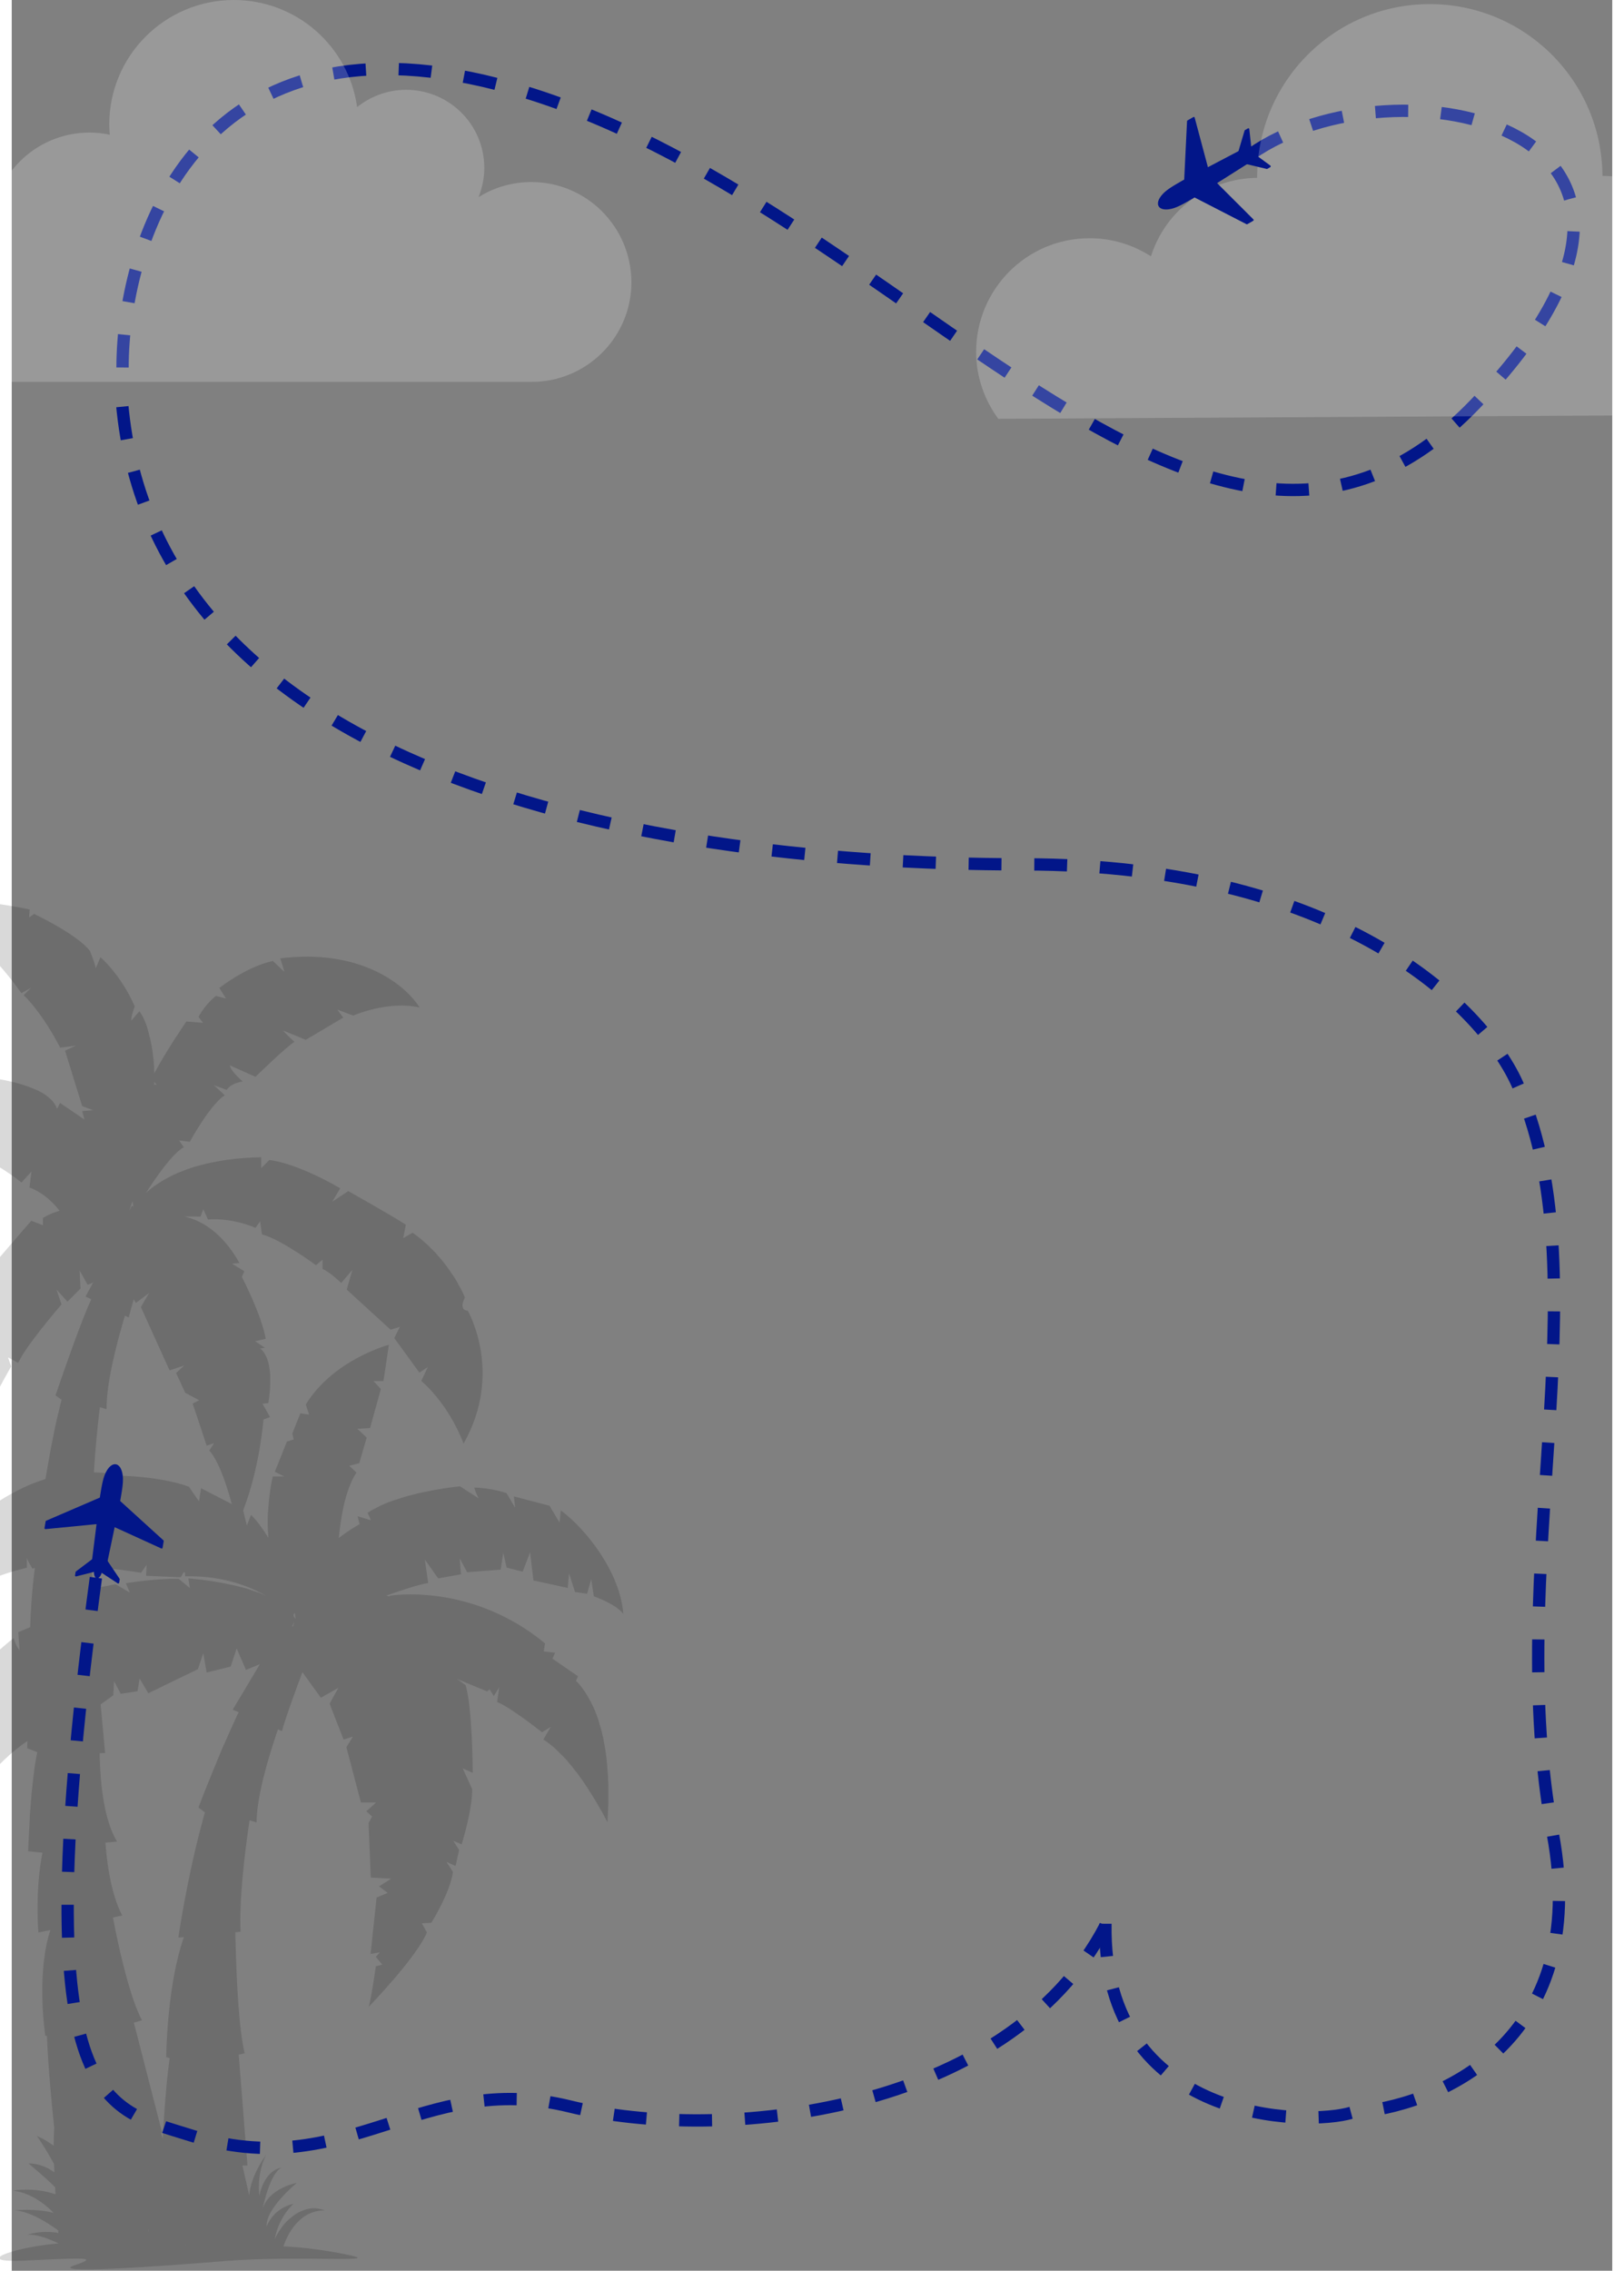 <svg width="390" height="545" viewBox="0 0 390 553" fill="none" xmlns="http://www.w3.org/2000/svg">
<rect x="0" y="0" width="390" height="553" fill="#808080" stroke="none"/>
<path d="M-21.018 352.968C-21.018 352.558 -21.018 352.149 -21.018 351.694C-21.018 351.376 -21.018 351.058 -20.972 350.739C-20.972 350.284 -20.927 349.875 -20.927 349.42C-20.927 349.102 -20.881 348.784 -20.881 348.42C-20.836 347.919 -20.791 347.419 -20.745 346.873C-20.7 346.555 -20.7 346.237 -20.654 345.918C-20.564 345.1 -20.473 344.236 -20.337 343.372C-20.291 343.099 -20.246 342.826 -20.2 342.553C-20.11 341.916 -20.019 341.28 -19.883 340.643C-19.837 340.234 -19.746 339.87 -19.656 339.46C-19.565 338.915 -19.429 338.369 -19.338 337.778C-19.247 337.323 -19.156 336.914 -19.02 336.459C-18.975 336.186 -18.884 335.913 -18.838 335.64C-18.838 335.64 -18.838 335.64 -18.793 335.595C-18.157 332.911 -17.295 330.137 -16.25 327.272C-14.298 326.772 -14.298 326.772 -14.298 326.772L-14.798 325.271C-14.798 325.271 -12.028 316.266 -6.308 310.217C-4.038 310.399 -4.038 310.399 -4.038 310.399L-4.537 308.08C-4.537 308.08 3 299.257 4.77 297.301L7.585 298.393V296.619C7.585 296.619 8.402 296.073 9.946 295.437C9.991 295.437 10.037 295.391 10.082 295.391C10.4 295.255 10.763 295.164 11.126 295.027C11.262 294.982 11.399 294.936 11.535 294.891C11.58 294.891 11.626 294.845 11.671 294.845C11.626 294.8 11.626 294.8 11.58 294.755C11.217 294.3 10.763 293.799 10.309 293.299C8.811 291.707 6.768 290.07 4.316 289.206C4.816 285.295 4.816 285.295 4.816 285.295L2.364 287.978C2.364 287.978 2.046 287.705 1.501 287.296C-0.269 285.977 -4.265 283.112 -6.671 282.566C-5.944 279.11 -5.944 279.11 -5.944 279.11L-8.169 280.838C-8.169 280.838 -13.572 278.609 -16.75 278.155C-17.476 274.698 -17.476 274.698 -17.476 274.698L-18.203 276.654C-18.203 276.654 -19.111 276.199 -20.609 275.699C-20.972 275.562 -21.335 275.471 -21.744 275.335C-21.926 275.29 -22.062 275.244 -22.244 275.199C-22.516 275.108 -22.788 275.062 -23.106 274.971C-23.333 274.926 -23.515 274.88 -23.742 274.789C-24.196 274.698 -24.695 274.562 -25.149 274.471C-25.376 274.425 -25.603 274.38 -25.83 274.334C-26.148 274.289 -26.511 274.244 -26.829 274.198C-27.101 274.153 -27.374 274.153 -27.601 274.107C-27.964 274.062 -28.373 274.062 -28.781 274.016C-29.008 274.016 -29.235 273.971 -29.462 273.971C-30.052 273.971 -30.643 273.971 -31.278 273.971C-31.505 273.971 -31.732 274.016 -31.959 274.016C-32.413 274.062 -32.867 274.107 -33.321 274.153C-33.548 274.198 -33.775 274.198 -34.002 274.244C-34.683 274.334 -35.319 274.471 -36 274.698C-36 274.698 -36 274.653 -35.955 274.607C-35.955 274.562 -35.955 274.562 -35.909 274.516C-35.864 274.471 -35.864 274.38 -35.773 274.289C-35.728 274.244 -35.728 274.198 -35.682 274.107C-35.637 274.016 -35.546 273.925 -35.501 273.789C-35.455 273.698 -35.41 273.652 -35.364 273.561C-35.228 273.379 -35.092 273.152 -34.91 272.97C-34.82 272.879 -34.729 272.743 -34.638 272.652C-34.547 272.515 -34.411 272.379 -34.275 272.197C-34.139 272.061 -34.048 271.924 -33.911 271.788C-33.775 271.651 -33.639 271.515 -33.503 271.333C-33.367 271.196 -33.23 271.014 -33.049 270.833C-32.867 270.651 -32.64 270.469 -32.459 270.287C-32.186 270.014 -31.869 269.741 -31.551 269.468C-31.369 269.286 -31.142 269.15 -30.915 268.968C-30.688 268.786 -30.416 268.604 -30.189 268.422C-29.962 268.24 -29.735 268.104 -29.508 267.922C-29.235 267.74 -28.963 267.558 -28.645 267.331C-28.418 267.194 -28.146 267.012 -27.873 266.876C-27.328 266.558 -26.738 266.194 -26.103 265.875C-25.785 265.693 -25.512 265.557 -25.195 265.375C-24.831 265.193 -24.423 265.011 -24.014 264.829C-23.696 264.693 -23.378 264.556 -23.015 264.42C-22.561 264.238 -22.153 264.056 -21.699 263.874C-21.562 263.829 -21.472 263.783 -21.381 263.738C-17.976 262.51 -13.844 261.464 -8.805 260.918C-5.854 262.419 -5.354 263.374 -5.354 263.374L-5.854 262.419C-5.854 262.419 0.729 263.056 5.724 265.33L5.678 265.284C5.86 265.375 5.996 265.421 6.178 265.512C6.223 265.512 6.268 265.557 6.314 265.557C6.768 265.784 7.176 266.012 7.585 266.239C7.948 266.467 8.311 266.694 8.629 266.967C8.675 267.012 8.765 267.058 8.811 267.103C9.446 267.604 10.037 268.195 10.445 268.832C10.491 268.922 10.536 268.968 10.582 269.059C10.763 269.377 10.945 269.696 11.036 270.059C11.762 268.604 11.762 268.604 11.762 268.604L17.709 272.652L17.165 270.605L19.843 270.378L17.165 269.377L12.988 255.87L15.666 254.642L11.807 255.142C11.807 255.142 11.535 254.642 11.081 253.778C9.719 251.277 6.541 245.865 2.909 242.363C4.725 240.544 4.725 240.544 4.725 240.544L2.364 241.862C2.364 241.862 -3.447 233.676 -6.489 231.948C-5.263 229.31 -5.263 229.31 -5.263 229.31L-7.216 231.129C-7.216 231.129 -12.346 220.078 -17.431 219.032C-17.431 219.032 -10.212 218.532 4.362 221.488C4.225 223.443 4.225 223.443 4.225 223.443L5.451 222.579C5.451 222.579 15.803 227.446 19.026 231.539C19.253 232.084 19.435 232.585 19.616 233.04C20.116 234.358 20.343 235.223 20.433 235.586C20.433 235.632 20.433 235.632 20.433 235.632C20.433 235.723 20.479 235.768 20.479 235.768L21.614 233.13C21.614 233.13 26.517 237.224 29.968 245.091C28.969 247.729 29.151 248.548 29.151 248.548L31.103 246.274C31.103 246.274 32.056 247.411 32.964 250.094C33.01 250.185 33.055 250.322 33.055 250.458C33.1 250.64 33.191 250.867 33.237 251.095C33.282 251.277 33.328 251.413 33.373 251.595C33.418 251.822 33.509 252.095 33.554 252.368C33.6 252.505 33.645 252.686 33.691 252.823C33.782 253.232 33.872 253.687 33.963 254.142C34.008 254.278 34.008 254.415 34.054 254.551C34.099 254.915 34.19 255.324 34.236 255.688C34.281 255.87 34.281 256.052 34.326 256.234C34.372 256.689 34.417 257.189 34.508 257.689C34.508 257.78 34.553 257.917 34.553 258.007C34.599 258.599 34.644 259.281 34.69 259.918C34.69 260.1 34.69 260.281 34.69 260.463C34.69 260.782 34.735 261.055 34.735 261.373C38.004 255.324 42.544 248.775 42.544 248.775L46.63 249.094C46.63 249.094 46.63 249.094 45.495 247.638C47.447 244.182 49.763 242.545 49.763 242.545L52.214 243.181C52.214 243.181 52.214 243.181 50.58 240.589C58.253 234.859 63.655 234.04 63.655 234.04L66.425 236.678C66.425 236.678 66.243 235.859 65.426 233.403C81.271 231.402 91.94 236.905 97.298 242.681C98.115 243.591 98.841 244.455 99.386 245.364C91.713 243.591 83.223 247.32 83.223 247.32L79.319 245.865L80.772 247.82L71.646 253.232L66.107 250.958C66.107 250.958 66.743 251.777 68.876 253.732C66.743 255.051 59.388 262.237 59.388 262.237L53.168 259.463C53.168 259.463 52.986 260.463 56.255 263.374C55.892 263.419 55.574 263.51 55.256 263.601C55.165 263.647 55.029 263.692 54.938 263.692C54.757 263.738 54.575 263.829 54.439 263.874C54.348 263.92 54.257 263.965 54.121 264.011C53.985 264.056 53.849 264.147 53.758 264.193C53.667 264.238 53.576 264.284 53.531 264.329C53.44 264.375 53.349 264.466 53.258 264.511C53.213 264.556 53.122 264.602 53.077 264.647C52.986 264.693 52.941 264.784 52.895 264.829C52.85 264.875 52.804 264.92 52.759 264.966C52.714 265.011 52.668 265.057 52.623 265.102C52.578 265.148 52.578 265.193 52.532 265.193C52.487 265.239 52.487 265.284 52.441 265.33L52.396 265.375C52.396 265.421 52.35 265.421 52.35 265.421L49.263 264.284C49.263 264.284 49.263 264.284 51.897 266.739C49.445 268.286 46.358 273.016 44.678 275.835C44.632 275.881 44.632 275.926 44.587 275.972C44.178 276.654 43.861 277.245 43.633 277.609C43.633 277.654 43.588 277.7 43.588 277.745C43.543 277.836 43.497 277.927 43.452 277.973C43.452 278.018 43.407 278.064 43.407 278.064L40.773 277.745C40.773 277.745 40.773 277.745 41.908 279.383C39.139 280.974 35.37 286.386 32.737 290.48C32.964 290.298 33.191 290.116 33.418 289.888L33.464 289.843C33.872 289.479 34.326 289.161 34.826 288.797C34.871 288.751 34.962 288.706 35.053 288.66C36.006 287.978 37.096 287.296 38.367 286.659C38.458 286.614 38.594 286.568 38.685 286.477C39.32 286.159 39.956 285.841 40.637 285.568C40.728 285.522 40.819 285.522 40.909 285.477C41.545 285.204 42.226 284.977 42.907 284.704C43.043 284.658 43.179 284.613 43.316 284.567C44.042 284.294 44.859 284.067 45.677 283.84C45.767 283.84 45.813 283.794 45.904 283.794H45.858C49.899 282.703 54.802 281.929 60.795 281.838C60.795 284.476 60.795 284.476 60.795 284.476L62.747 282.521C62.747 282.521 68.65 282.839 80.045 289.388C78.093 292.663 78.093 292.663 78.093 292.663L81.997 290.07C81.997 290.07 92.44 295.937 96.026 298.256C95.391 301.531 95.391 301.531 95.391 301.531L97.661 300.212C97.661 300.212 99.795 301.576 102.519 304.351C102.564 304.396 102.564 304.396 102.609 304.442C102.882 304.714 103.2 305.033 103.472 305.351C103.518 305.397 103.563 305.442 103.608 305.533C103.881 305.851 104.199 306.17 104.471 306.534C104.516 306.579 104.562 306.67 104.653 306.716C104.925 307.079 105.243 307.398 105.515 307.807C105.561 307.898 105.606 307.943 105.697 308.034C105.969 308.398 106.287 308.808 106.559 309.217C106.605 309.308 106.696 309.399 106.741 309.49C107.013 309.899 107.286 310.308 107.604 310.718C107.649 310.809 107.74 310.9 107.785 310.991C108.058 311.445 108.33 311.855 108.602 312.355C108.648 312.446 108.739 312.582 108.784 312.719C109.056 313.174 109.283 313.628 109.556 314.129C109.874 314.72 110.146 315.357 110.418 315.993C109.828 317.176 109.737 317.949 109.919 318.404C109.964 318.586 110.055 318.767 110.191 318.858L110.237 318.904C110.328 318.995 110.464 319.04 110.555 319.086C110.6 319.086 110.6 319.131 110.645 319.131C110.736 319.177 110.827 319.177 110.918 319.177H110.963C111.009 319.177 111.099 319.177 111.099 319.177C111.099 319.177 119.907 334.23 110.101 351.558C106.196 341.416 99.795 336.322 99.795 336.322L101.384 332.911L99.341 334.276L93.212 325.862L94.573 323.133L92.303 323.816L81.997 314.401L81.634 314.038L82.996 309.262L80.272 312.446C80.272 312.446 77.775 309.945 75.732 309.035C75.732 306.761 75.732 306.761 75.732 306.761L74.143 308.125C74.143 308.125 65.517 301.758 60.977 300.621C60.523 297.438 60.523 297.438 60.523 297.438L59.388 299.03C59.388 299.03 55.665 297.301 50.898 296.983C50.489 296.938 50.035 296.938 49.581 296.938C49.445 296.938 49.354 296.938 49.218 296.938C48.764 296.938 48.264 296.938 47.81 296.983C46.675 294.482 46.675 294.482 46.675 294.482L45.994 296.301C45.994 296.301 44.405 296.255 42.135 296.255C42.408 296.346 42.725 296.392 42.998 296.528C43.134 296.574 43.225 296.619 43.361 296.619C43.679 296.71 44.042 296.847 44.405 296.983C44.451 296.983 44.496 297.028 44.541 297.028C48.264 298.575 52.169 301.667 55.483 307.58C53.667 307.762 53.667 307.762 53.667 307.762L56.664 309.581L56.073 310.991C56.073 310.991 60.886 320.223 61.885 326.044C59.297 326.635 59.297 326.635 59.297 326.635L61.703 328.227L60.523 328.409C60.523 328.409 60.977 328.682 61.522 329.455C61.522 329.455 61.522 329.455 61.522 329.501C61.748 329.864 62.021 330.319 62.248 330.956C62.248 331.001 62.293 331.047 62.293 331.092C62.384 331.365 62.475 331.638 62.566 331.956C62.566 332.047 62.611 332.138 62.611 332.229C62.702 332.548 62.747 332.911 62.793 333.275C62.793 333.366 62.838 333.412 62.838 333.503C62.884 333.957 62.974 334.458 62.974 335.003C62.974 335.049 62.974 335.094 62.974 335.094C62.974 335.595 63.02 336.14 62.974 336.686C62.974 336.823 62.974 337.005 62.974 337.186C62.974 337.687 62.929 338.187 62.884 338.778C62.884 338.96 62.838 339.142 62.838 339.324C62.747 340.006 62.702 340.688 62.566 341.461C62.566 341.552 62.566 341.598 62.52 341.689C61.113 341.871 61.113 341.871 61.113 341.871L62.929 345.1L61.34 345.691C61.34 345.691 60.477 357.243 56.391 367.839C56.981 370.341 57.299 371.523 57.299 371.523L58.298 368.931C58.298 368.931 60.25 370.704 62.52 374.525C62.475 373.57 62.43 372.66 62.384 371.751C62.384 371.66 62.384 371.614 62.384 371.523C62.384 370.886 62.384 370.295 62.384 369.704C62.384 369.658 62.384 369.613 62.384 369.568C62.384 368.976 62.43 368.431 62.475 367.885C62.475 367.839 62.475 367.839 62.475 367.794C62.52 367.248 62.566 366.702 62.611 366.202C62.611 366.157 62.611 366.111 62.611 366.066C62.702 365.02 62.838 364.11 62.929 363.291V363.246C63.247 360.972 63.61 359.562 63.61 359.562H66.379L64.109 358.425L67.061 351.058L68.695 350.557L68.377 349.102L70.329 344.19L72.463 344.509C72.463 344.509 72.463 344.509 71.646 342.053C78.365 331.092 91.895 327.499 91.895 327.499L90.578 336.322H88.127L89.943 338.278L87.309 347.783L84.222 347.965L86.492 350.102L84.676 356.333L82.224 356.97C82.224 356.97 82.224 356.97 83.904 358.516C83.95 358.562 83.95 358.562 83.995 358.607C81.089 362.973 80.091 370.568 79.727 374.206C79.727 374.343 79.727 374.434 79.682 374.57C82.497 372.387 84.767 371.205 84.767 371.205L84.267 369.249L87.536 370.25C87.536 370.25 87.536 370.25 86.719 368.431C87.173 368.112 87.672 367.794 88.217 367.521C88.49 367.385 88.762 367.248 89.035 367.112C89.307 366.975 89.534 366.839 89.806 366.702C89.852 366.702 89.852 366.657 89.897 366.657C90.079 366.566 90.306 366.475 90.533 366.384C90.896 366.202 91.259 366.066 91.622 365.929C91.849 365.838 92.122 365.747 92.349 365.656C92.712 365.52 93.03 365.383 93.393 365.292C93.665 365.202 93.983 365.111 94.256 365.02C94.573 364.929 94.891 364.792 95.209 364.701C95.527 364.61 95.845 364.519 96.162 364.428C96.435 364.337 96.707 364.246 96.98 364.201C97.343 364.11 97.706 364.019 98.069 363.928C98.296 363.883 98.523 363.837 98.705 363.746C99.114 363.655 99.522 363.564 99.931 363.473C100.022 363.473 100.112 363.428 100.203 363.428C105.152 362.336 109.238 361.973 109.238 361.973L113.824 364.929C113.824 364.929 113.324 364.292 112.689 362.291C116.593 362.291 120.543 363.61 120.543 363.61L122.677 367.203L122.359 364.428L131.031 366.702L133.482 370.795C133.482 370.795 133.482 370.795 133.8 367.839C140.02 372.433 148.328 383.075 149.009 393.035C147.193 390.579 141.836 388.76 141.836 388.76L141.2 384.53L140.202 388.123L137.251 387.714L135.798 383.12L135.48 386.713L127.126 384.894L126.309 378.027L124.493 382.756L120.588 381.756L119.771 378.163L119.135 382.256L110.963 382.893L109.147 379.482L109.465 383.393L103.926 384.394L100.657 379.8C100.657 379.8 100.657 379.8 101.474 385.531C99.431 385.758 94.21 387.532 91.668 388.441C91.532 388.487 91.395 388.532 91.259 388.578C91.532 388.669 91.849 388.714 92.122 388.805L92.031 388.623C92.031 388.623 111.781 385.212 129.941 400.22C129.623 402.176 129.623 402.176 129.623 402.176L132.393 402.494L131.757 403.95L137.977 408.225L137.478 409.362C137.478 409.362 139.112 410.681 140.883 414.091C140.883 414.091 140.883 414.137 140.928 414.137C141.064 414.41 141.246 414.728 141.382 415.047C141.427 415.092 141.427 415.137 141.473 415.183C141.609 415.501 141.745 415.82 141.927 416.183C141.927 416.229 141.972 416.274 141.972 416.274C142.29 417.048 142.608 417.866 142.926 418.821C142.971 418.912 142.971 419.049 143.016 419.14C143.107 419.503 143.243 419.867 143.334 420.231C143.38 420.368 143.425 420.504 143.47 420.64C143.561 421.004 143.697 421.414 143.788 421.823C143.834 421.959 143.834 422.096 143.879 422.232C144.015 422.778 144.151 423.324 144.242 423.915V423.96C144.333 424.506 144.469 425.097 144.56 425.643C144.605 425.825 144.605 426.052 144.651 426.234C144.696 426.644 144.787 427.098 144.833 427.553C144.878 427.781 144.878 428.008 144.923 428.281C144.969 428.736 145.014 429.19 145.06 429.691C145.105 429.918 145.105 430.146 145.105 430.373C145.15 431.055 145.241 431.783 145.287 432.556C145.287 432.647 145.287 432.692 145.287 432.783C145.332 433.466 145.332 434.148 145.377 434.875C145.377 435.148 145.377 435.421 145.377 435.694C145.377 436.24 145.377 436.785 145.377 437.331C145.377 437.65 145.377 437.968 145.377 438.286C145.377 438.878 145.377 439.469 145.332 440.06C145.332 440.378 145.332 440.651 145.287 440.97C145.287 441.561 145.241 442.152 145.196 442.743C145.196 442.789 145.196 442.834 145.196 442.834C145.196 443.425 145.15 443.744 145.15 443.744C145.15 443.744 145.15 443.607 145.15 443.425C145.15 443.516 145.15 443.653 145.15 443.744C144.696 442.834 144.197 441.97 143.743 441.106C143.607 440.879 143.47 440.651 143.334 440.424C142.971 439.787 142.653 439.196 142.29 438.605C142.154 438.423 142.063 438.195 141.927 438.013C141.019 436.513 140.111 435.148 139.294 433.92C139.203 433.784 139.112 433.647 139.021 433.511C138.658 433.011 138.34 432.556 138.022 432.147C137.932 432.01 137.841 431.919 137.75 431.783C136.933 430.691 136.161 429.782 135.434 428.918C135.389 428.827 135.298 428.781 135.253 428.69C134.935 428.372 134.663 428.008 134.345 427.735C134.299 427.69 134.209 427.599 134.163 427.553C133.482 426.871 132.892 426.28 132.347 425.78C132.302 425.734 132.256 425.689 132.211 425.643C131.984 425.461 131.802 425.279 131.621 425.143C131.575 425.097 131.485 425.052 131.439 425.006C131.258 424.825 131.031 424.688 130.849 424.552L130.804 424.506C129.986 423.869 129.532 423.642 129.532 423.642L131.348 420.549L129.215 421.868C129.215 421.868 121.36 415.638 118.273 414.501L118.772 410.908L117.456 413.045L116.457 411.408L115.821 411.908L108.466 408.861C109.011 409.225 109.692 409.725 110.6 410.408C112.189 415.82 112.325 429.827 112.325 431.555C112.325 431.692 112.325 431.737 112.325 431.737L109.874 430.646C109.874 430.646 109.874 430.646 112.189 435.694C112.28 439.787 110.418 446.473 109.828 448.519C109.692 448.928 109.647 449.156 109.647 449.156L107.558 448.292L109.011 450.52L108.148 454.431L105.924 453.431C105.924 453.431 105.924 453.431 107.513 455.887C106.786 461.026 102.246 468.257 102.246 468.257L99.931 468.393C99.931 468.393 99.931 468.393 101.157 470.622C98.705 476.625 86.992 488.723 86.992 488.723C87.718 486.13 88.717 478.854 88.717 478.854L90.306 478.444L88.717 476.58L89.716 475.443L87.445 475.852L88.898 462.117L91.622 460.98L89.489 459.389L92.485 457.524L87.491 457.251L86.946 443.971L87.809 442.379L86.401 441.106L88.808 438.968H85.085L81.543 425.507L83.132 422.914L80.862 423.642L77.457 414.91L79.591 411.044L75.323 413.455L70.829 407.224C69.467 410.862 66.879 417.821 65.835 421.595C65.471 421.414 65.199 421.277 64.881 421.141C64.745 421.505 64.609 421.959 64.427 422.414C64.427 422.46 64.382 422.551 64.382 422.596C62.566 428.008 59.66 437.559 59.66 443.835C58.979 443.607 58.434 443.471 57.935 443.289C57.935 443.425 57.889 443.516 57.889 443.653C57.889 443.789 57.844 443.926 57.844 444.062C57.799 444.244 57.799 444.471 57.753 444.653C57.708 444.926 57.662 445.245 57.617 445.517C56.754 451.748 55.392 462.663 55.756 470.44C55.256 470.485 54.848 470.531 54.484 470.576C54.484 471.531 54.53 472.714 54.575 474.078C54.757 481.582 55.302 494.089 56.754 500.047C56.21 500.183 55.71 500.274 55.302 500.365L57.435 527.38H56.21L57.799 534.383C57.889 534.52 57.889 534.611 57.889 534.611C57.889 534.611 57.889 530.518 61.975 524.787C59.524 529.699 60.341 534.747 60.341 534.747C60.341 534.747 61.34 528.699 65.744 527.88C62.793 529.335 61.158 537.84 61.158 537.84C62.793 532.792 69.467 531.609 69.467 531.609C69.467 531.609 61.794 537.84 62.112 542.251C63.928 537.521 68.65 536.703 68.65 536.703C68.65 536.703 65.063 539.795 64.064 545.389C64.109 545.253 64.2 545.071 64.291 544.889C64.336 544.798 64.382 544.707 64.427 544.616C64.473 544.525 64.518 544.434 64.563 544.343C64.609 544.207 64.7 544.116 64.79 543.979C64.836 543.889 64.881 543.798 64.927 543.707C65.017 543.57 65.108 543.434 65.199 543.297C65.244 543.206 65.335 543.115 65.381 543.024C65.471 542.888 65.608 542.752 65.698 542.57C65.744 542.479 65.835 542.388 65.88 542.297C66.016 542.16 66.107 542.024 66.243 541.842C66.334 541.751 66.379 541.66 66.47 541.569C66.606 541.433 66.743 541.296 66.879 541.114C66.97 541.023 67.061 540.932 67.106 540.887C67.242 540.75 67.424 540.614 67.56 540.478C67.651 540.387 67.742 540.341 67.832 540.25C68.014 540.114 68.15 539.977 68.332 539.841C68.422 539.75 68.513 539.704 68.604 539.614C68.786 539.477 68.967 539.341 69.149 539.25C69.24 539.204 69.331 539.113 69.421 539.068C69.603 538.931 69.784 538.84 70.011 538.749C70.102 538.704 70.193 538.658 70.284 538.613C70.511 538.522 70.692 538.431 70.919 538.34C71.01 538.295 71.056 538.295 71.147 538.249C72.009 537.931 72.872 537.749 73.825 537.794H73.871C74.098 537.794 74.37 537.84 74.597 537.885C74.688 537.885 74.824 537.885 74.915 537.931C75.369 538.022 75.823 538.113 76.277 538.295C69.875 538.295 67.106 544.389 66.198 547.072C69.558 547.209 74.506 547.663 80.772 548.891C93.166 551.302 70.329 549.164 52.214 550.619C34.099 552.12 9.129 553.757 15.212 551.711C21.296 549.664 18.209 549.801 3.272 550.528C-9.894 551.165 -0.269 547.39 11.399 546.344C9.038 545.207 5.996 544.025 3.771 544.252C6.859 543.252 9.855 543.525 11.353 543.798C11.353 543.57 11.308 543.388 11.308 543.161C9.174 541.615 4.407 538.431 0.593 538.295C6.632 537.794 10.218 538.931 10.218 538.931C10.218 538.931 5.814 534.02 0.275 533.519C0.275 533.519 5.133 532.519 10.672 534.383C10.627 533.792 10.582 533.246 10.582 532.655C7.54 529.699 4.089 526.879 4.089 526.879C4.089 526.879 7.313 526.697 10.4 529.062C10.354 528.38 10.354 527.698 10.309 527.016C8.266 523.196 6.132 520.194 6.132 520.194C6.132 520.194 7.948 520.876 10.218 522.559C10.218 520.922 10.264 519.466 10.354 518.238C9.81 513.236 8.856 503.185 8.584 495.999C8.584 495.954 8.584 495.863 8.584 495.817L8.175 495.772C8.175 495.772 6.132 482.583 8.856 471.941C8.947 471.531 9.083 471.122 9.219 470.667C9.265 470.44 9.356 470.213 9.401 470.031L6.495 470.622C6.495 470.622 5.724 461.663 7.176 452.931V452.885C7.176 452.794 7.222 452.703 7.222 452.612C7.313 452.203 7.358 451.794 7.449 451.384C7.449 451.339 7.494 451.248 7.494 451.202L6.268 451.066L3.998 450.838C3.998 450.838 4.135 447.155 4.407 442.516C4.407 442.425 4.407 442.334 4.407 442.243C4.452 441.697 4.498 441.106 4.543 440.515C4.543 440.287 4.589 440.105 4.589 439.878C4.634 439.287 4.679 438.696 4.725 438.104C4.725 437.922 4.77 437.786 4.77 437.604C4.816 436.967 4.861 436.331 4.952 435.694C4.952 435.558 4.952 435.467 4.997 435.33C5.088 434.602 5.133 433.875 5.224 433.193C5.224 433.147 5.224 433.147 5.224 433.102C5.315 432.374 5.406 431.646 5.497 431.01C5.497 430.964 5.497 430.919 5.497 430.873C5.587 430.236 5.678 429.645 5.769 429.1C5.814 428.963 5.814 428.827 5.86 428.69C5.86 428.599 5.905 428.508 5.905 428.417C5.951 428.235 5.951 428.054 5.996 427.872C5.996 427.781 6.041 427.69 6.041 427.599C6.087 427.417 6.132 427.28 6.132 427.144C6.178 427.053 6.178 426.962 6.178 426.871C6.178 426.826 6.178 426.78 6.223 426.735L5.905 426.598L3.771 425.734C3.771 425.734 3.771 425.097 3.817 424.006C2.954 424.552 2.046 425.234 1.138 425.961C0.956 426.098 0.775 426.28 0.593 426.416C0.275 426.644 0.003 426.917 -0.315 427.189C-0.542 427.371 -0.769 427.553 -0.95 427.781C-1.268 428.054 -1.541 428.326 -1.858 428.599C-2.085 428.827 -2.312 429.054 -2.539 429.281C-2.857 429.554 -3.13 429.873 -3.447 430.191C-3.674 430.418 -3.901 430.646 -4.128 430.919C-4.446 431.237 -4.764 431.601 -5.082 431.965C-5.309 432.192 -5.536 432.465 -5.763 432.738C-6.126 433.147 -6.489 433.602 -6.852 434.011C-7.034 434.239 -7.216 434.466 -7.397 434.693C-7.942 435.376 -8.487 436.103 -9.032 436.876C-10.348 435.057 -10.348 435.057 -10.348 435.057L-10.848 436.876C-10.848 436.876 -14.934 435.876 -17.386 443.107C-17.386 443.107 -21.653 432.965 -18.021 417.593C-16.205 417.912 -16.205 417.912 -16.205 417.912L-16.523 415.456C-16.523 415.456 -16.432 415.365 -16.296 415.183L-16.25 415.137C-16.205 415.047 -16.114 414.956 -16.023 414.819C-14.843 413.227 -11.847 409.316 -10.167 408.27C-8.85 409.907 -8.85 409.907 -8.85 409.907V407.133C-8.85 407.133 -1.813 400.584 0.457 398.947C1.093 401.084 1.91 401.903 1.91 401.903L1.592 397.492L4.498 396.264C4.589 392.716 4.906 387.35 5.633 381.847C5.451 381.892 5.224 381.938 5.043 382.029C3.681 379.8 3.681 379.345 3.681 379.345V381.801C3.681 381.801 -0.042 382.574 -4.219 384.257C-4.537 384.394 -4.9 384.53 -5.218 384.667C-5.354 384.712 -5.536 384.803 -5.672 384.894C-5.99 385.03 -6.262 385.167 -6.58 385.303C-6.762 385.394 -6.989 385.485 -7.17 385.576C-7.443 385.713 -7.715 385.849 -7.988 385.985C-8.215 386.122 -8.442 386.213 -8.623 386.349C-8.85 386.486 -9.123 386.622 -9.35 386.759C-9.577 386.895 -9.804 387.077 -10.031 387.213C-10.258 387.35 -10.439 387.486 -10.666 387.623C-10.893 387.805 -11.166 387.987 -11.393 388.168C-11.574 388.305 -11.756 388.441 -11.892 388.578C-12.164 388.805 -12.391 389.033 -12.664 389.26C-12.8 389.396 -12.936 389.487 -13.027 389.624C-13.39 389.988 -13.708 390.351 -14.026 390.761C-13.799 387.805 -13.39 386.713 -13.39 386.713C-13.39 386.713 -16.704 392.216 -16.931 393.853C-16.931 393.853 -17.34 391.579 -17.022 388.077C-17.113 388.396 -17.159 388.578 -17.159 388.578C-17.159 388.578 -17.113 388.396 -17.022 388.032C-16.523 382.984 -14.434 375.343 -7.17 367.976C-4.719 368.476 -4.719 368.476 -4.719 368.476L-5.309 367.021C-5.309 367.021 -5.263 366.975 -5.173 366.93C-5.173 366.93 -5.127 366.93 -5.127 366.884C-5.036 366.793 -4.9 366.702 -4.719 366.611C-4.673 366.611 -4.673 366.566 -4.628 366.566C-4.219 366.293 -3.629 365.884 -2.857 365.429C-2.812 365.429 -2.812 365.383 -2.812 365.383C-0.269 363.792 3.908 361.472 8.221 360.199C8.992 355.514 9.991 349.921 11.262 344.463C11.262 344.418 11.262 344.418 11.308 344.372C11.489 343.644 11.626 342.962 11.807 342.235C11.898 341.916 11.944 341.598 12.034 341.28C12.034 341.234 12.034 341.189 12.08 341.189C12.125 341.098 12.125 341.007 12.171 340.916L11.853 340.688L10.672 339.824C10.672 339.824 15.576 325.271 18.708 317.903C18.708 317.903 18.708 317.858 18.754 317.858C18.981 317.358 19.208 316.857 19.389 316.403L17.982 315.766L19.843 312.309C19.344 312.582 18.89 312.764 18.481 312.855C16.529 309.399 16.529 309.399 16.529 309.399L16.756 313.81L13.578 316.994L10.899 314.038L12.125 317.676C12.125 317.676 5.951 324.771 2.773 329.728C2.591 330.001 2.409 330.319 2.273 330.592C2.228 330.683 2.137 330.819 2.092 330.91C1.91 331.274 1.728 331.593 1.547 331.911C-0.269 330.865 -0.905 330.592 -0.905 330.592L-0.133 332.775C-0.133 332.775 -3.22 338.051 -4.764 341.598C-4.855 341.78 -4.9 341.962 -4.991 342.144C-5.036 342.235 -5.082 342.326 -5.127 342.462C-5.173 342.598 -5.218 342.735 -5.263 342.871C-5.309 343.008 -5.354 343.099 -5.354 343.19C-5.4 343.281 -5.445 343.417 -5.445 343.508C-5.49 343.69 -5.536 343.872 -5.581 344.054C-9.077 341.916 -10.485 341.507 -10.485 341.507L-8.85 345.009C-8.85 345.009 -18.793 352.604 -20.019 361.518C-20.019 361.518 -20.019 361.472 -20.019 361.381C-20.019 361.336 -20.019 361.336 -20.019 361.29C-20.019 361.199 -20.064 361.108 -20.064 360.926C-20.064 360.836 -20.064 360.79 -20.11 360.654C-20.11 360.517 -20.155 360.335 -20.155 360.153C-20.155 360.017 -20.2 359.926 -20.2 359.79C-20.2 359.562 -20.246 359.335 -20.246 359.107C-20.246 358.925 -20.291 358.789 -20.291 358.607C-20.291 358.289 -20.337 357.97 -20.337 357.607C-20.337 357.47 -20.337 357.334 -20.382 357.197C-20.427 356.697 -20.427 356.151 -20.427 355.605C-20.427 355.424 -20.427 355.242 -20.427 355.014C-20.427 354.605 -20.427 354.196 -20.427 353.741C-21.018 353.513 -21.018 353.241 -21.018 352.968ZM69.013 393.035C69.013 392.944 69.013 392.807 69.013 392.716L68.65 393.262C68.65 393.262 68.65 393.262 68.65 393.217C68.695 393.353 68.695 393.535 68.74 393.671C68.876 393.853 68.967 394.035 69.103 394.217L69.149 394.035C69.058 393.717 69.058 393.399 69.013 393.035ZM68.332 395.991C68.377 396.036 68.422 396.127 68.513 396.173L68.876 394.945L68.332 395.991ZM33.328 542.933C33.328 543.206 33.328 543.434 33.328 543.616C33.328 543.479 33.373 543.252 33.418 543.024L33.328 542.933ZM29.423 292.526C29.196 293.208 29.014 293.709 28.878 294.118C28.787 294.345 28.742 294.573 28.651 294.8L29.287 293.618C29.287 293.618 29.332 293.663 29.378 293.663C29.378 293.663 29.378 293.663 29.423 293.709C29.468 293.754 29.514 293.799 29.605 293.89C29.559 293.481 29.514 293.072 29.468 292.708C29.423 292.663 29.423 292.617 29.423 292.526ZM48.128 353.286L49.309 351.467L47.493 352.058L46.312 348.465L44.087 341.825L45.677 341.007L42.272 339.188L40.047 334.367L42.044 332.548L38.458 333.73L31.466 318.313L33.464 314.902L30.24 317.312L29.741 316.403C29.241 318.085 28.787 319.632 28.515 320.859C28.152 320.678 27.879 320.587 27.607 320.405C27.561 320.496 27.561 320.541 27.516 320.632C27.425 320.905 27.334 321.178 27.244 321.496C27.198 321.678 27.153 321.815 27.108 321.996C25.518 327.454 23.021 336.959 23.112 343.19C22.477 343.008 21.932 342.826 21.478 342.689C21.432 343.008 21.387 343.372 21.342 343.735C20.933 347.237 20.343 352.831 20.025 358.562C21.342 358.607 22.704 358.698 23.839 358.88C25.655 361.7 25.655 361.7 25.655 361.7L26.29 359.38C26.29 359.38 36.233 359.517 43.179 362.063C45.132 365.02 45.631 365.611 45.631 365.611L46.131 362.427C46.131 362.427 50.126 364.519 53.622 366.293C50.716 355.424 48.128 353.286 48.128 353.286ZM42.272 383.893C42.226 383.439 42.226 383.12 42.181 382.893C42.135 382.438 42.135 382.393 42.135 382.393C42.135 382.393 42.135 382.393 42.181 382.893C42.09 382.893 41.954 382.938 41.863 382.938L41.182 384.121L32.737 383.757L32.873 381.074L31.511 383.029C31.511 383.029 28.56 382.529 25.11 382.12C23.475 381.983 21.251 381.801 19.48 381.71C19.571 383.439 19.707 385.167 19.843 386.895L25.291 385.804L28.787 387.85L27.788 385.576C27.788 385.576 34.826 384.394 40.682 384.485C43.407 386.759 43.407 386.759 43.407 386.759L43.043 384.394C43.043 384.394 47.856 384.712 53.44 385.94C53.531 385.94 53.576 385.985 53.667 385.985C54.03 386.076 54.439 386.167 54.848 386.258C54.984 386.304 55.12 386.304 55.256 386.349C55.71 386.486 56.164 386.577 56.618 386.713C56.709 386.713 56.754 386.759 56.845 386.759C57.254 386.85 57.617 386.986 57.98 387.122C58.162 387.168 58.298 387.213 58.48 387.304C58.797 387.395 59.115 387.532 59.433 387.623C59.569 387.668 59.706 387.714 59.887 387.759C60.296 387.896 60.75 388.077 61.158 388.259C61.294 388.305 61.431 388.396 61.567 388.441C61.794 388.532 62.021 388.623 62.248 388.76C62.112 388.669 61.975 388.623 61.839 388.532C61.748 388.487 61.612 388.396 61.476 388.35C60.931 388.077 60.386 387.759 59.796 387.486C55.529 385.44 49.717 383.711 42.272 383.893ZM57.072 406.678L54.802 401.448L53.349 405.86L47.493 407.315L46.675 402.585L45.359 406.496L33.282 412.363L31.148 408.77L30.649 411.863L26.563 412.5L24.928 409.407L24.747 412.864L24.61 412.954L21.659 415.092L22.749 426.917L21.432 426.962C21.432 427.326 21.432 427.69 21.432 428.099V428.144C21.432 428.417 21.432 428.736 21.478 429.054C21.659 434.375 22.477 443.334 25.655 448.474C24.565 448.565 23.612 448.656 22.84 448.746C23.021 451.794 23.884 460.844 26.926 466.483C26.063 466.665 25.291 466.847 24.656 466.984C24.837 467.802 25.019 468.848 25.246 469.985C26.563 476.443 29.06 487.131 31.738 491.997C30.967 492.224 30.331 492.406 29.741 492.588L30.331 494.817L36.642 519.375L36.369 519.421L36.778 520.876C37.05 516.192 37.504 509.37 38.095 504.231C38.185 503.458 38.276 502.73 38.367 502.048C38.367 501.957 38.367 501.911 38.412 501.82C38.458 501.639 38.458 501.411 38.503 501.229L37.641 500.956C37.641 500.956 37.777 483.538 41.954 471.759L40.592 471.85C40.592 471.85 42.635 457.979 46.085 445.017C46.085 445.017 46.085 445.017 46.085 444.972C46.131 444.881 46.131 444.79 46.176 444.653C46.358 444.017 46.539 443.38 46.675 442.743C46.766 442.425 46.857 442.152 46.948 441.834C46.948 441.788 46.993 441.697 46.993 441.652C47.039 441.561 47.039 441.47 47.084 441.379L45.495 440.196C45.495 440.196 46.902 436.467 48.809 431.828C49.172 430.919 49.581 429.918 49.99 428.963C50.171 428.463 50.398 428.008 50.58 427.508C50.671 427.28 50.761 427.098 50.852 426.871C51.125 426.234 51.352 425.643 51.624 425.052C51.669 424.915 51.715 424.779 51.806 424.688C52.123 424.006 52.396 423.278 52.714 422.642C52.714 422.596 52.759 422.551 52.759 422.505C53.077 421.823 53.349 421.141 53.667 420.504C53.712 420.413 53.712 420.368 53.758 420.277C54.03 419.685 54.303 419.14 54.53 418.594C54.575 418.503 54.621 418.457 54.621 418.366C54.848 417.866 55.075 417.411 55.302 417.002L53.849 416.365L60.477 405.269L57.072 406.678ZM42.272 546.663V546.708C42.317 546.708 42.362 546.708 42.408 546.708C42.362 546.663 42.317 546.617 42.272 546.663ZM34.735 263.465C34.735 263.692 34.735 263.92 34.735 264.147H35.37C35.325 264.193 35.325 264.193 34.735 263.465Z" fill="#010101" fill-opacity="0.15"/>
<path d="M266.5 468.5C265.7 517.3 315.834 517.833 326.5 514.5C346.834 513.167 385.1 497.7 375.5 446.5C363.5 382.5 387.5 312.5 367.5 265.5C360.334 247.167 326.1 210.5 246.5 210.5C147 210.5 29 185.5 26.5 91.5" stroke="#021689" stroke-width="3" stroke-dasharray="8 8"/>
<path d="M266.5 469C242.5 515 172.5 522 136 513C99.5 504 81.617 532.128 43.5 520C21.5 513 2.3 513.4 21.5 377" stroke="#021689" stroke-width="3" stroke-dasharray="8 8"/>
<path d="M27 89.5C27 57.833 46 -0.1 122 21.5C217 48.5 291 166.5 356.5 98.5C422 30.5 337 13 302 37.5" stroke="#021689" stroke-width="3" stroke-dasharray="8 8"/>
<path d="M419 73.991C419.059 85.562 412.769 95.71 403.454 101.11L240.4 102C237.077 97.49 235 91.853 235 85.8C234.941 70.549 247.223 58.087 262.473 58.028C268.05 57.968 273.212 59.63 277.603 62.419C281.045 51.441 291.31 43.43 303.473 43.311C303.355 20.049 322.105 1.119 345.305 1.001C368.565 0.882 387.493 19.634 387.611 42.836C404.819 42.836 418.94 56.722 419 73.991Z" fill="white" fill-opacity="0.2"/>
<path d="M126.631 44.336C121.886 44.336 117.434 45.681 113.743 48.021C114.622 45.798 115.149 43.4 115.149 40.885C115.149 30.357 106.596 21.875 96.111 21.875C91.6 21.875 87.441 23.455 84.16 26.087C82.11 11.347 69.457 0 54.109 0C37.355 0 23.764 13.57 23.764 30.298C23.764 31.117 23.823 31.994 23.881 32.813C22.3 32.462 20.66 32.287 18.961 32.287C6.6 32.287 -3.534 41.587 -4.881 53.519C-7.225 52.583 -9.802 52.057 -12.497 52.057C-23.803 52.057 -33 61.181 -33 72.528C-33 83.817 -23.861 93 -12.497 93H126.689C140.104 93 151 82.121 151 68.726C150.942 55.215 140.046 44.336 126.631 44.336Z" fill="white" fill-opacity="0.2"/>
<g clip-path="url(#clip0_0_152)">
<path fill-rule="evenodd" clip-rule="evenodd" d="M286.707 47.314L300.875 54.6C300.941 54.634 301.015 54.632 301.08 54.595L302.516 53.766C302.576 53.731 302.613 53.675 302.622 53.609C302.63 53.544 302.609 53.479 302.561 53.431L292.776 43.661C292.707 43.592 292.604 43.578 292.518 43.628L286.7 46.94C286.63 46.98 286.591 47.05 286.592 47.13C286.593 47.209 286.636 47.277 286.707 47.314ZM285.614 45.422L286.388 29.509C286.392 29.434 286.431 29.371 286.495 29.334L287.932 28.504C287.991 28.47 288.058 28.466 288.12 28.491C288.181 28.516 288.227 28.567 288.244 28.632L291.814 41.995C291.84 42.089 291.8 42.185 291.714 42.235L285.937 45.617C285.866 45.658 285.787 45.657 285.718 45.616C285.648 45.573 285.612 45.502 285.614 45.422Z" fill="#021689"/>
<path fill-rule="evenodd" clip-rule="evenodd" d="M299.126 39.547L305.793 41.14C305.852 41.153 305.906 41.146 305.958 41.116L306.671 40.704C306.739 40.666 306.78 40.599 306.784 40.522C306.788 40.444 306.755 40.374 306.693 40.329L302.548 37.293C302.475 37.24 302.382 37.235 302.303 37.281L299.065 39.134C298.984 39.18 298.941 39.268 298.953 39.36C298.971 39.454 299.036 39.525 299.126 39.547ZM298.453 38.381L300.406 31.808C300.424 31.752 300.457 31.708 300.509 31.678L301.222 31.266C301.289 31.227 301.367 31.225 301.437 31.26C301.506 31.295 301.551 31.358 301.558 31.435L302.115 36.543C302.124 36.633 302.082 36.716 302.003 36.761L298.779 38.639C298.698 38.686 298.601 38.679 298.527 38.622C298.456 38.562 298.426 38.469 298.453 38.381Z" fill="#021689"/>
<path fill-rule="evenodd" clip-rule="evenodd" d="M300.454 36.939C300.47 36.93 300.485 36.921 300.5 36.913C300.52 36.901 300.54 36.89 300.56 36.878C300.58 36.867 300.599 36.855 300.619 36.844L300.679 36.809C300.699 36.798 300.719 36.787 300.738 36.775C300.758 36.764 300.778 36.752 300.798 36.741C300.818 36.729 300.838 36.718 300.856 36.707C300.896 36.684 300.934 36.662 300.972 36.64C300.992 36.629 301.01 36.618 301.03 36.607C301.05 36.595 301.068 36.585 301.088 36.573C301.126 36.551 301.164 36.529 301.203 36.509C301.222 36.498 301.242 36.487 301.261 36.477C301.279 36.467 301.299 36.456 301.318 36.446C301.337 36.436 301.356 36.427 301.376 36.415C301.394 36.405 301.413 36.396 301.431 36.385C301.469 36.365 301.506 36.346 301.544 36.326C301.563 36.317 301.582 36.307 301.601 36.297C301.62 36.288 301.638 36.278 301.656 36.27C301.692 36.251 301.73 36.233 301.767 36.216C301.785 36.208 301.804 36.198 301.822 36.19C301.839 36.182 301.859 36.173 301.876 36.165C301.894 36.157 301.913 36.148 301.931 36.139C301.949 36.131 301.966 36.123 301.985 36.116C302.002 36.108 302.021 36.102 302.039 36.093C302.056 36.085 302.075 36.079 302.093 36.07C302.111 36.064 302.129 36.056 302.146 36.05C302.164 36.043 302.181 36.036 302.199 36.029C302.218 36.023 302.235 36.017 302.253 36.01C302.27 36.004 302.289 35.998 302.306 35.992C302.323 35.986 302.341 35.98 302.358 35.974C302.375 35.968 302.392 35.962 302.41 35.958C302.427 35.952 302.445 35.948 302.462 35.942C302.497 35.932 302.531 35.923 302.566 35.914C302.584 35.91 302.601 35.907 302.619 35.903C302.687 35.887 302.755 35.875 302.822 35.867C302.839 35.865 302.856 35.863 302.871 35.86C302.904 35.858 302.939 35.854 302.971 35.853C303.469 35.828 303.779 35.923 303.893 36.139C303.993 36.329 303.941 36.613 303.725 36.987C303.709 37.015 303.691 37.043 303.674 37.071C303.656 37.1 303.637 37.127 303.618 37.154C303.608 37.168 303.598 37.182 303.588 37.194C303.546 37.248 303.503 37.3 303.455 37.352C303.443 37.365 303.432 37.377 303.419 37.391C303.395 37.417 303.369 37.442 303.343 37.467C303.33 37.481 303.317 37.492 303.303 37.504C303.29 37.516 303.277 37.53 303.264 37.541C303.25 37.553 303.237 37.565 303.221 37.578C303.208 37.59 303.193 37.602 303.179 37.614C303.166 37.626 303.151 37.639 303.136 37.652C303.121 37.664 303.106 37.675 303.091 37.688C303.076 37.7 303.062 37.711 303.047 37.723C303.032 37.736 303.016 37.747 303 37.758C302.984 37.77 302.969 37.782 302.953 37.794C302.937 37.805 302.922 37.818 302.906 37.829C302.89 37.84 302.874 37.851 302.857 37.863C302.841 37.875 302.824 37.887 302.808 37.898C302.792 37.909 302.774 37.921 302.758 37.932C302.725 37.956 302.691 37.978 302.656 38.002C302.639 38.014 302.622 38.024 302.604 38.036C302.587 38.048 302.569 38.058 302.551 38.071C302.515 38.093 302.48 38.116 302.444 38.139C302.425 38.149 302.408 38.161 302.39 38.172C302.371 38.182 302.354 38.194 302.334 38.206C302.316 38.217 302.298 38.229 302.278 38.24C302.26 38.251 302.24 38.262 302.223 38.274C302.185 38.296 302.147 38.32 302.109 38.342C302.089 38.353 302.071 38.364 302.051 38.375C302.031 38.387 302.013 38.397 301.993 38.409C301.955 38.431 301.915 38.454 301.877 38.476C301.857 38.487 301.837 38.499 301.819 38.509C301.799 38.521 301.779 38.532 301.76 38.544C301.74 38.555 301.72 38.567 301.7 38.578L301.64 38.612C301.621 38.624 301.601 38.635 301.581 38.647C301.561 38.658 301.541 38.67 301.521 38.681C301.506 38.69 301.491 38.699 301.476 38.708L301.657 39.021C301.787 39.246 301.709 39.531 301.489 39.672L287.87 48.292C287.867 48.294 287.865 48.295 287.862 48.296C287.813 48.325 287.763 48.354 287.714 48.382C287.665 48.41 287.616 48.438 287.568 48.467C287.519 48.495 287.47 48.523 287.421 48.551L287.274 48.636C287.226 48.664 287.177 48.692 287.129 48.72C287.08 48.748 287.033 48.775 286.984 48.803C286.935 48.831 286.888 48.859 286.839 48.887C286.743 48.943 286.647 48.998 286.552 49.053C286.505 49.08 286.457 49.107 286.41 49.135C286.363 49.162 286.315 49.189 286.267 49.215C286.172 49.268 286.079 49.322 285.985 49.374C285.937 49.402 285.891 49.427 285.844 49.452C285.797 49.477 285.75 49.504 285.703 49.529C285.656 49.554 285.611 49.58 285.564 49.605C285.517 49.63 285.471 49.655 285.424 49.68C285.331 49.73 285.239 49.779 285.147 49.825C285.102 49.849 285.055 49.873 285.01 49.897C284.964 49.919 284.918 49.943 284.872 49.966C284.781 50.012 284.691 50.056 284.599 50.099C284.555 50.121 284.509 50.143 284.463 50.163C284.419 50.185 284.373 50.205 284.328 50.225C284.283 50.245 284.238 50.267 284.194 50.286C284.149 50.306 284.105 50.326 284.061 50.345C284.017 50.364 283.972 50.382 283.927 50.402C283.883 50.421 283.839 50.439 283.794 50.457C283.749 50.474 283.706 50.491 283.661 50.509C283.618 50.526 283.573 50.543 283.529 50.559C283.486 50.575 283.442 50.591 283.398 50.606C283.354 50.621 283.311 50.636 283.267 50.651C283.223 50.666 283.18 50.681 283.137 50.694C283.094 50.708 283.051 50.721 283.007 50.734C282.964 50.747 282.92 50.76 282.878 50.772C282.793 50.797 282.708 50.819 282.623 50.84C282.58 50.851 282.539 50.861 282.495 50.87C279.352 51.572 278.25 49.663 280.429 47.291C280.458 47.26 280.488 47.227 280.518 47.195C280.579 47.132 280.641 47.069 280.705 47.008C280.738 46.977 280.77 46.946 280.802 46.915C280.835 46.884 280.869 46.854 280.902 46.823C280.936 46.794 280.97 46.762 281.004 46.732C281.039 46.701 281.073 46.672 281.108 46.641C281.144 46.611 281.18 46.582 281.215 46.551C281.251 46.522 281.287 46.492 281.324 46.462C281.361 46.433 281.398 46.403 281.436 46.373C281.474 46.343 281.512 46.315 281.55 46.285C281.589 46.256 281.626 46.227 281.666 46.197C281.705 46.169 281.745 46.14 281.784 46.111C281.824 46.082 281.862 46.054 281.903 46.026C281.944 45.997 281.985 45.969 282.025 45.94C282.066 45.912 282.106 45.883 282.148 45.854C282.232 45.798 282.315 45.741 282.4 45.684C282.443 45.656 282.486 45.629 282.529 45.6C282.571 45.571 282.615 45.544 282.66 45.516C282.747 45.46 282.836 45.405 282.924 45.35C282.969 45.322 283.014 45.294 283.059 45.266C283.104 45.238 283.148 45.21 283.194 45.183C283.239 45.155 283.285 45.129 283.331 45.1C283.376 45.072 283.424 45.045 283.469 45.017C283.561 44.962 283.655 44.905 283.748 44.852C283.795 44.824 283.843 44.797 283.889 44.768C283.936 44.741 283.984 44.713 284.031 44.686C284.126 44.631 284.222 44.576 284.318 44.52C284.365 44.493 284.414 44.465 284.463 44.437C284.512 44.408 284.559 44.381 284.608 44.353C284.657 44.325 284.706 44.296 284.753 44.269L284.9 44.184C284.949 44.156 284.998 44.128 285.046 44.1C285.095 44.072 285.144 44.043 285.193 44.015C285.242 43.987 285.291 43.959 285.341 43.93C285.344 43.928 285.346 43.927 285.349 43.925L299.623 36.441C299.854 36.319 300.14 36.394 300.271 36.621L300.454 36.939ZM287.867 48.287C287.864 48.289 287.863 48.29 287.86 48.292L287.867 48.287Z" fill="#021689"/>
</g>
<g clip-path="url(#clip1_0_152)">
<path fill-rule="evenodd" clip-rule="evenodd" d="M23.016 364.045L8.384 370.347C8.315 370.376 8.269 370.435 8.257 370.508L7.984 372.144C7.972 372.212 7.992 372.276 8.037 372.325C8.083 372.373 8.146 372.398 8.213 372.392L21.976 371.052C22.073 371.043 22.149 370.972 22.166 370.874L23.309 364.278C23.322 364.198 23.294 364.123 23.231 364.074C23.169 364.024 23.089 364.014 23.016 364.045ZM25.171 364.405L36.96 375.121C37.016 375.172 37.04 375.242 37.028 375.315L36.754 376.951C36.743 377.019 36.704 377.073 36.645 377.105C36.586 377.136 36.518 377.139 36.457 377.111L23.874 371.369C23.784 371.329 23.736 371.237 23.752 371.139L24.815 364.53C24.829 364.45 24.88 364.388 24.956 364.362C25.033 364.335 25.11 364.352 25.171 364.405Z" fill="#021689"/>
<path fill-rule="evenodd" clip-rule="evenodd" d="M21.113 378.569L15.644 382.701C15.597 382.738 15.568 382.785 15.558 382.844L15.422 383.656C15.409 383.733 15.434 383.807 15.492 383.859C15.549 383.912 15.624 383.932 15.698 383.912L20.677 382.643C20.765 382.62 20.828 382.552 20.843 382.462L21.471 378.784C21.487 378.692 21.446 378.603 21.367 378.554C21.284 378.508 21.187 378.513 21.113 378.569ZM22.441 378.791L26.272 384.477C26.305 384.527 26.317 384.581 26.307 384.64L26.172 385.452C26.159 385.529 26.111 385.591 26.04 385.622C25.969 385.653 25.891 385.647 25.827 385.604L21.532 382.786C21.456 382.736 21.419 382.651 21.434 382.561L22.035 378.878C22.05 378.786 22.117 378.715 22.208 378.695C22.3 378.678 22.39 378.714 22.441 378.791Z" fill="#021689"/>
<path fill-rule="evenodd" clip-rule="evenodd" d="M22.281 381.252C22.278 381.27 22.276 381.287 22.273 381.305C22.269 381.327 22.265 381.35 22.261 381.372C22.258 381.395 22.254 381.418 22.25 381.44L22.239 381.508C22.235 381.531 22.231 381.553 22.227 381.576C22.224 381.599 22.22 381.621 22.216 381.644C22.212 381.666 22.208 381.689 22.205 381.71C22.197 381.755 22.19 381.798 22.183 381.842C22.179 381.865 22.176 381.885 22.172 381.908C22.168 381.931 22.165 381.952 22.161 381.974C22.154 382.018 22.146 382.061 22.137 382.104C22.134 382.125 22.13 382.148 22.125 382.168C22.121 382.189 22.117 382.212 22.112 382.232C22.109 382.253 22.104 382.274 22.1 382.296C22.096 382.317 22.091 382.338 22.088 382.359C22.079 382.4 22.07 382.442 22.061 382.483C22.056 382.504 22.053 382.525 22.047 382.545C22.042 382.566 22.039 382.587 22.034 382.605C22.026 382.645 22.015 382.686 22.005 382.726C22 382.745 21.995 382.765 21.99 382.784C21.985 382.803 21.98 382.823 21.975 382.842C21.97 382.861 21.965 382.882 21.96 382.9C21.955 382.919 21.95 382.938 21.943 382.957C21.938 382.976 21.931 382.994 21.927 383.013C21.922 383.032 21.915 383.05 21.91 383.069C21.903 383.088 21.898 383.107 21.892 383.123C21.885 383.142 21.881 383.159 21.874 383.178C21.867 383.196 21.861 383.213 21.854 383.231C21.848 383.248 21.841 383.267 21.835 383.284C21.829 383.3 21.822 383.319 21.816 383.336C21.809 383.353 21.803 383.369 21.795 383.386C21.788 383.403 21.78 383.419 21.774 383.436C21.759 383.469 21.745 383.501 21.729 383.534C21.721 383.551 21.713 383.565 21.705 383.582C21.673 383.644 21.64 383.705 21.604 383.762C21.594 383.776 21.585 383.791 21.577 383.804C21.558 383.831 21.539 383.86 21.519 383.885C21.222 384.286 20.952 384.464 20.712 384.415C20.502 384.371 20.316 384.151 20.165 383.746C20.154 383.716 20.143 383.684 20.132 383.653C20.122 383.621 20.113 383.589 20.104 383.557C20.099 383.541 20.095 383.524 20.092 383.509C20.077 383.442 20.064 383.376 20.055 383.306C20.052 383.288 20.05 383.271 20.048 383.253C20.043 383.218 20.04 383.182 20.037 383.146C20.035 383.128 20.034 383.11 20.034 383.092C20.033 383.074 20.031 383.055 20.03 383.037C20.03 383.02 20.029 383.002 20.029 382.982C20.028 382.964 20.028 382.944 20.027 382.926C20.027 382.908 20.026 382.888 20.026 382.869C20.026 382.849 20.027 382.831 20.027 382.812C20.027 382.792 20.028 382.774 20.027 382.755C20.027 382.735 20.029 382.715 20.03 382.696C20.032 382.677 20.031 382.657 20.033 382.638C20.034 382.618 20.034 382.598 20.035 382.579C20.037 382.56 20.038 382.54 20.04 382.519C20.042 382.5 20.043 382.478 20.045 382.459C20.046 382.44 20.048 382.418 20.049 382.399C20.053 382.358 20.058 382.318 20.061 382.276C20.063 382.255 20.066 382.236 20.068 382.214C20.07 382.193 20.073 382.172 20.075 382.151C20.08 382.109 20.085 382.067 20.091 382.025C20.094 382.004 20.096 381.983 20.099 381.962C20.103 381.941 20.105 381.92 20.108 381.898C20.112 381.877 20.114 381.856 20.117 381.833C20.121 381.812 20.125 381.789 20.126 381.768C20.134 381.725 20.139 381.681 20.146 381.638C20.15 381.615 20.154 381.594 20.157 381.572C20.161 381.549 20.165 381.528 20.169 381.505C20.176 381.462 20.183 381.417 20.191 381.373C20.194 381.351 20.198 381.328 20.202 381.307C20.205 381.285 20.209 381.262 20.213 381.239C20.217 381.217 20.221 381.194 20.224 381.172L20.236 381.104C20.239 381.081 20.243 381.058 20.247 381.036C20.251 381.013 20.255 380.991 20.258 380.968C20.261 380.951 20.264 380.933 20.267 380.916L19.91 380.856C19.653 380.813 19.483 380.572 19.514 380.313L21.522 364.321C21.522 364.317 21.523 364.316 21.523 364.312C21.532 364.256 21.542 364.199 21.551 364.143C21.561 364.088 21.57 364.032 21.579 363.976C21.588 363.921 21.598 363.865 21.607 363.809L21.635 363.643C21.644 363.587 21.654 363.531 21.663 363.477C21.672 363.422 21.681 363.368 21.69 363.312C21.699 363.256 21.708 363.203 21.718 363.147C21.736 363.037 21.754 362.928 21.772 362.82C21.781 362.766 21.79 362.712 21.799 362.658C21.808 362.604 21.817 362.55 21.828 362.497C21.848 362.389 21.866 362.283 21.885 362.177C21.894 362.124 21.904 362.072 21.915 362.02C21.925 361.968 21.934 361.914 21.945 361.862C21.955 361.81 21.964 361.758 21.974 361.706C21.985 361.654 21.995 361.602 22.006 361.551C22.027 361.447 22.047 361.345 22.069 361.245C22.079 361.195 22.092 361.143 22.102 361.093C22.114 361.043 22.124 360.993 22.136 360.943C22.158 360.843 22.181 360.745 22.207 360.647C22.218 360.599 22.23 360.549 22.243 360.502C22.255 360.453 22.268 360.406 22.282 360.358C22.295 360.31 22.307 360.262 22.32 360.216C22.333 360.168 22.346 360.122 22.359 360.076C22.372 360.03 22.387 359.984 22.4 359.936C22.413 359.89 22.428 359.844 22.443 359.798C22.458 359.753 22.472 359.709 22.487 359.663C22.501 359.619 22.516 359.573 22.532 359.529C22.547 359.485 22.563 359.441 22.579 359.398C22.596 359.354 22.611 359.312 22.628 359.268C22.644 359.224 22.66 359.182 22.678 359.141C22.694 359.098 22.711 359.057 22.729 359.015C22.747 358.973 22.764 358.932 22.782 358.892C22.817 358.81 22.853 358.73 22.891 358.651C22.91 358.611 22.929 358.573 22.95 358.534C24.406 355.661 26.58 356.024 27.026 359.215C27.031 359.257 27.038 359.301 27.043 359.344C27.053 359.432 27.062 359.519 27.068 359.608C27.072 359.653 27.075 359.696 27.078 359.742C27.081 359.787 27.083 359.832 27.086 359.877C27.087 359.922 27.09 359.969 27.091 360.014C27.093 360.061 27.094 360.105 27.095 360.152C27.096 360.199 27.096 360.245 27.097 360.292C27.096 360.338 27.097 360.385 27.096 360.433C27.096 360.479 27.095 360.527 27.094 360.576C27.093 360.624 27.09 360.671 27.089 360.72C27.087 360.767 27.086 360.816 27.083 360.865C27.08 360.913 27.077 360.962 27.075 361.01C27.072 361.06 27.069 361.108 27.064 361.157C27.061 361.206 27.057 361.256 27.054 361.305C27.049 361.355 27.046 361.404 27.041 361.455C27.032 361.555 27.022 361.656 27.012 361.758C27.007 361.809 27 361.859 26.995 361.91C26.991 361.962 26.984 362.012 26.977 362.065C26.965 362.168 26.951 362.271 26.938 362.375C26.931 362.427 26.924 362.479 26.917 362.532C26.91 362.584 26.903 362.637 26.894 362.689C26.887 362.741 26.878 362.794 26.871 362.848C26.864 362.9 26.855 362.954 26.848 363.007C26.832 363.113 26.816 363.221 26.798 363.327C26.789 363.381 26.78 363.435 26.773 363.489C26.764 363.543 26.755 363.597 26.746 363.651C26.728 363.759 26.709 363.868 26.691 363.978C26.682 364.032 26.673 364.087 26.663 364.143C26.654 364.199 26.645 364.253 26.636 364.308C26.627 364.364 26.617 364.42 26.608 364.473L26.58 364.64C26.571 364.696 26.562 364.752 26.552 364.807C26.543 364.863 26.534 364.919 26.525 364.974C26.515 365.03 26.506 365.086 26.496 365.143C26.496 365.146 26.495 365.148 26.495 365.152L23.194 380.928C23.141 381.183 22.902 381.356 22.644 381.313L22.281 381.252ZM21.527 364.322C21.527 364.318 21.528 364.316 21.528 364.313L21.527 364.322Z" fill="#021689"/>
</g>
<defs>
<clipPath id="clip0_0_152">
<rect width="29.765" height="28.961" fill="white" transform="translate(286.739 63.151) rotate(-120)"/>
</clipPath>
<clipPath id="clip1_0_152">
<rect width="29.765" height="28.961" fill="white" transform="translate(10.773 354) rotate(9.485)"/>
</clipPath>
</defs>
</svg>
